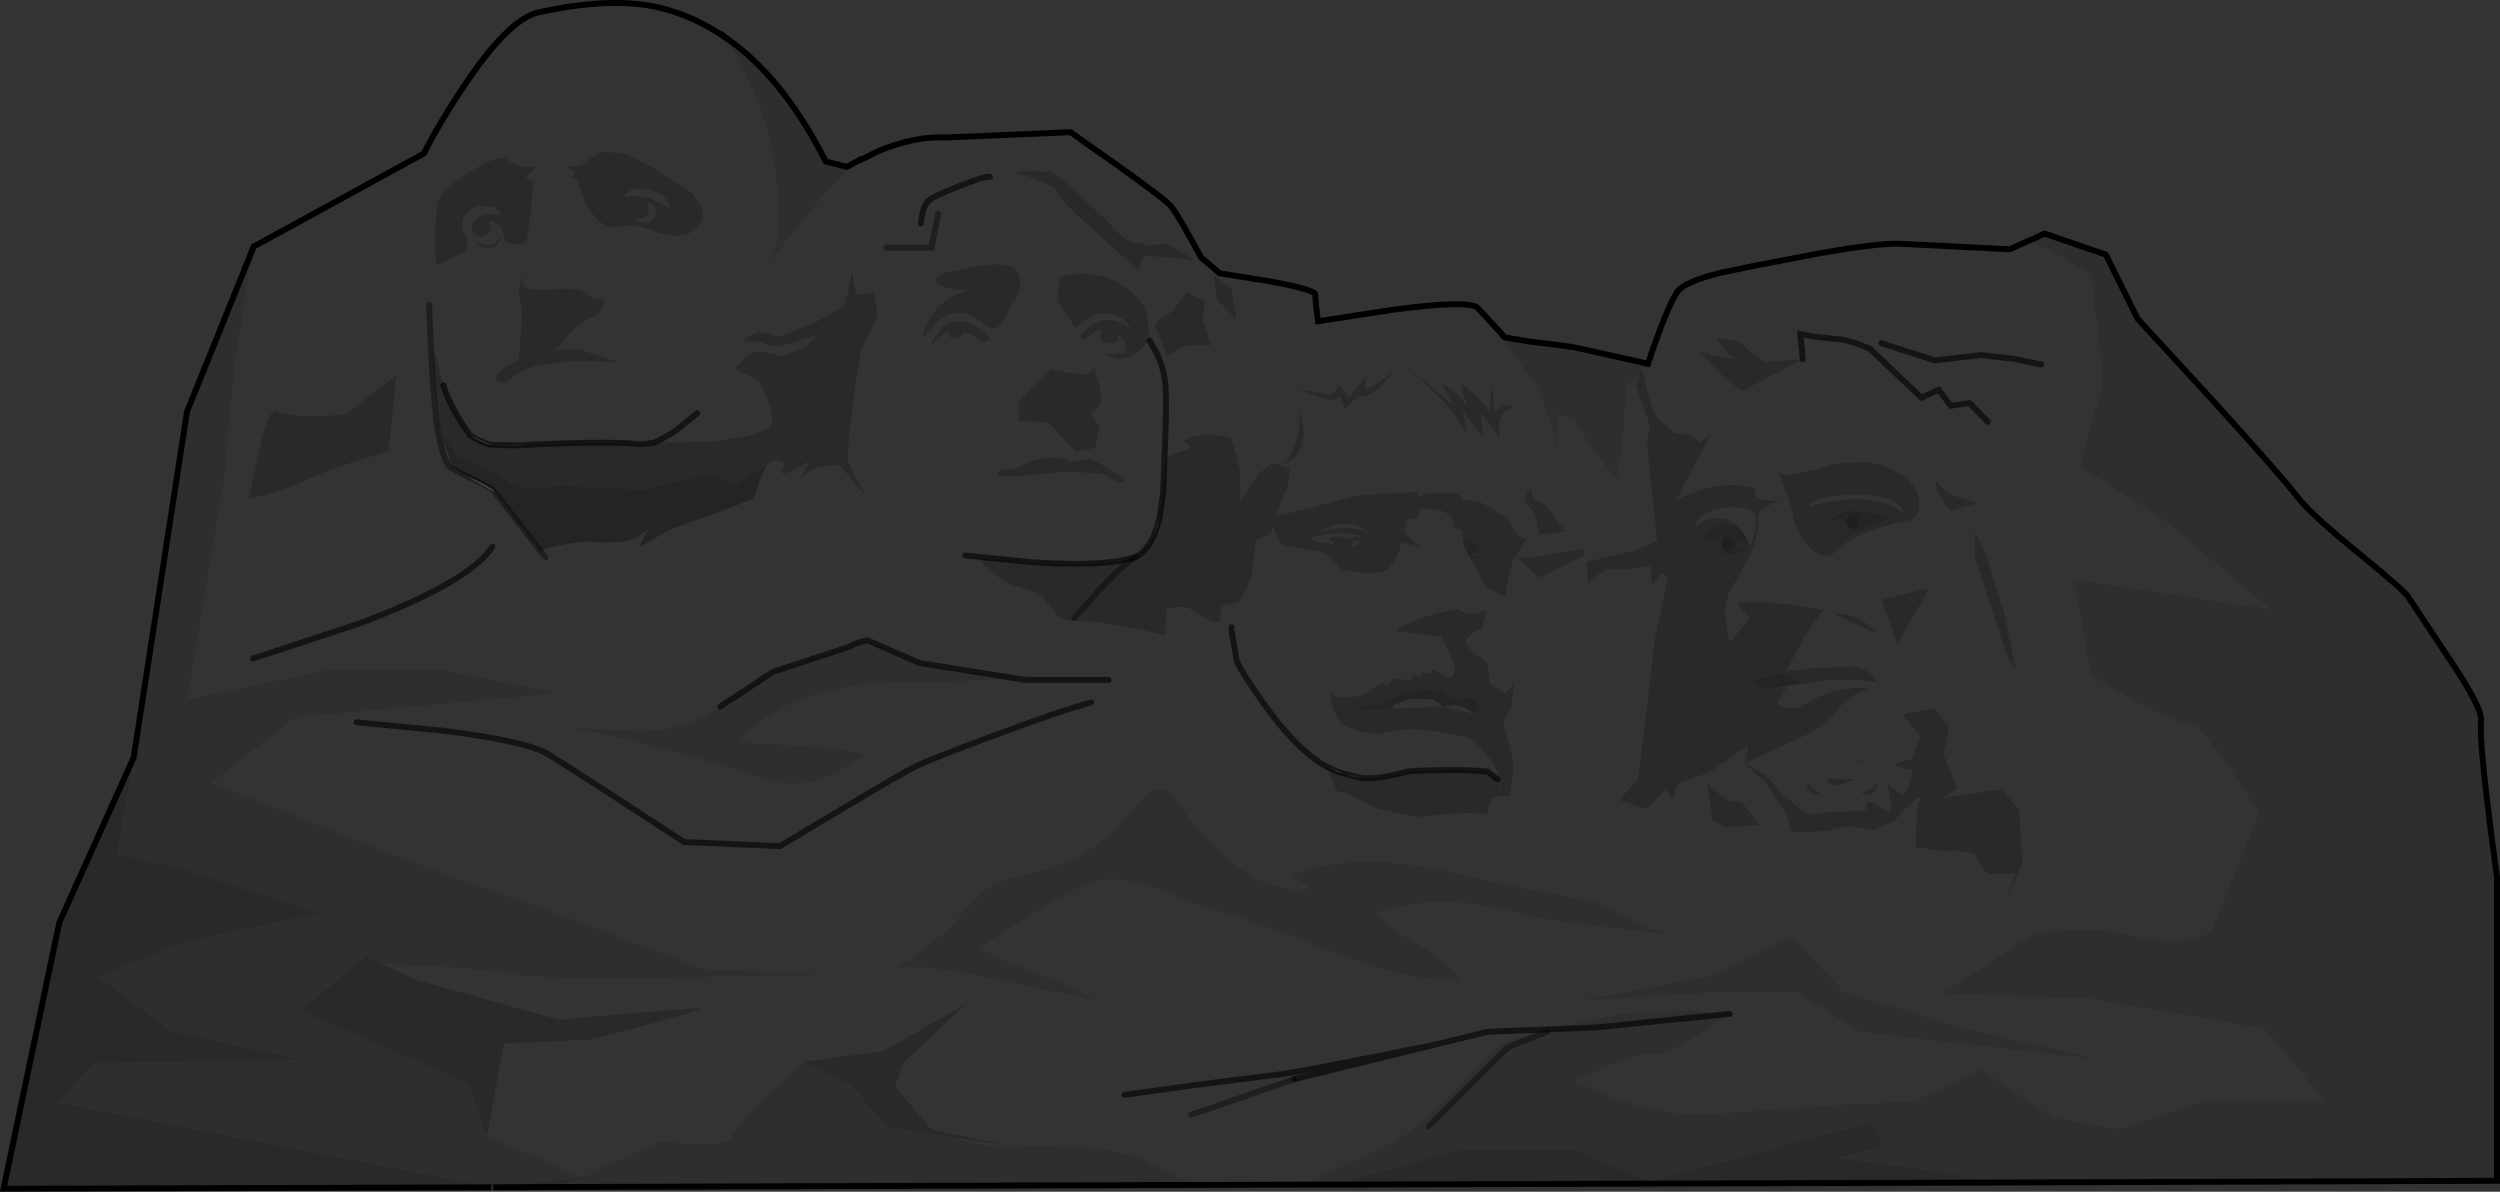 <?xml version="1.0" encoding="UTF-8" standalone="no"?>
<svg xmlns:xlink="http://www.w3.org/1999/xlink" height="201.05px" width="421.75px" xmlns="http://www.w3.org/2000/svg">
  <rect width="100%" height="100%" fill="#333333" stroke="none"/>
  <g transform="matrix(1.0, 0.0, 0.0, 1.0, 0.6, 0.5)">
    <path d="M342.0 39.95 L342.3 39.85 344.3 38.9 354.65 42.45 360.0 53.25 371.95 66.25 Q384.4 79.95 386.95 83.3 389.15 86.2 397.75 93.2 405.6 99.6 405.8 100.4 L412.2 110.05 Q418.2 118.9 417.95 121.05 417.5 124.6 420.65 147.5 L420.65 198.7 333.95 199.0 329.1 197.55 309.1 194.85 317.1 192.85 315.1 188.85 277.75 198.85 265.1 193.55 245.75 193.55 224.25 199.35 219.0 199.35 Q233.45 192.9 236.7 190.75 239.2 189.05 244.6 183.7 L251.5 176.6 Q253.15 174.95 260.85 173.15 L261.25 173.05 273.05 170.55 284.15 170.05 291.2 170.55 285.8 174.15 Q280.1 177.7 278.45 177.25 276.75 176.85 270.7 179.35 L264.95 181.95 272.8 185.15 Q282.05 188.2 289.2 187.35 L310.0 185.85 322.2 185.35 333.65 179.95 345.75 188.05 356.85 190.0 371.4 185.15 391.6 185.15 381.5 173.05 352.2 168.0 337.95 167.5 325.95 166.95 Q327.65 166.95 334.55 162.3 342.0 157.25 343.15 156.85 L351.35 156.25 Q357.45 156.45 360.3 157.9 L367.85 158.15 Q370.4 157.6 372.4 156.85 L380.5 136.65 Q378.25 132.85 375.6 129.1 370.3 121.5 368.4 121.5 366.5 121.5 359.15 117.5 L352.2 113.45 349.2 97.25 382.5 102.35 364.35 87.15 350.2 78.1 354.25 63.95 352.2 45.75 342.0 39.95 M201.8 199.4 L92.25 199.75 97.95 198.15 82.8 199.8 82.2 199.8 9.1 185.55 15.1 178.85 49.75 178.2 28.4 173.55 15.75 164.2 31.1 158.2 53.1 153.55 30.4 146.2 19.1 143.55 21.95 127.3 30.95 68.95 42.2 41.1 39.1 59.9 37.1 81.1 31.05 117.45 55.25 112.45 73.45 112.45 93.65 116.45 49.2 120.5 35.05 131.6 68.4 144.75 96.7 154.85 117.9 162.95 139.1 163.95 Q90.6 164.95 86.6 163.95 83.95 163.3 73.85 162.6 L63.75 162.1 61.1 160.85 50.2 170.0 78.4 182.2 81.55 191.2 97.95 198.15 Q99.25 197.3 105.1 194.6 L110.75 192.1 116.8 192.5 Q122.85 192.65 122.85 191.4 122.85 190.15 128.95 184.25 L135.0 178.6 143.1 182.65 149.1 189.55 160.35 191.35 161.95 191.9 Q168.35 193.6 173.4 192.75 L185.5 193.25 191.55 194.75 195.25 196.7 Q199.4 198.75 201.8 199.4 M121.65 5.75 L121.65 5.7 122.45 6.3 123.8 7.3 Q132.25 14.0 138.7 26.75 L142.3 27.65 144.8 26.25 144.35 26.6 Q140.4 29.9 136.15 35.05 L128.65 44.4 Q131.35 40.8 130.55 31.75 129.95 24.55 127.9 18.5 125.6 12.05 121.65 5.75 M252.7 55.8 L253.2 56.4 257.25 57.1 262.6 57.75 262.65 57.75 265.25 58.15 276.9 60.75 276.9 60.8 276.45 62.0 276.15 62.5 Q275.2 64.15 273.8 64.25 L273.3 72.25 Q272.9 76.7 272.2 80.1 270.25 78.3 268.2 75.4 266.25 72.7 265.05 70.25 263.5 70.05 262.15 69.3 L262.1 76.1 Q261.8 73.8 260.95 70.75 L259.1 65.5 Q258.35 63.9 255.8 60.75 253.45 57.85 252.7 55.8 M353.1 178.2 L313.1 173.55 302.4 166.85 289.1 166.85 265.75 168.35 287.75 164.2 301.75 157.55 310.4 166.85 330.4 172.85 353.1 178.2 M218.95 148.25 L217.3 147.05 Q225.05 144.3 234.15 145.05 240.4 145.55 251.6 148.4 L259.65 149.95 267.75 151.55 Q269.85 152.05 275.55 155.0 278.3 156.45 280.6 157.1 L269.1 155.75 Q259.95 154.8 254.6 153.35 241.9 149.9 231.35 153.55 233.15 155.6 238.7 158.85 243.7 161.8 245.7 164.75 237.65 165.3 224.5 160.15 207.95 153.7 203.7 152.85 202.0 152.5 194.9 149.6 189.5 147.4 185.9 147.9 181.55 148.5 174.95 152.75 L164.65 159.35 Q167.75 161.3 174.45 163.8 181.2 166.35 184.2 168.25 L166.45 164.5 Q152.5 161.5 149.85 163.35 L154.35 160.2 158.95 156.7 162.6 152.65 Q165.15 149.75 166.55 148.95 168.0 148.15 171.3 147.35 L176.4 146.05 Q180.4 144.7 182.5 143.45 L187.25 139.8 190.65 135.85 Q193.3 132.8 194.4 132.7 196.5 132.5 197.85 134.3 L200.4 138.05 Q205.45 143.9 209.15 146.4 214.7 150.15 220.35 149.4 L218.95 148.25 M171.1 114.0 L162.3 114.4 148.25 114.7 Q131.6 115.75 123.8 124.75 L134.8 125.35 Q141.2 125.8 145.55 126.85 140.6 129.9 138.55 130.7 135.35 131.95 131.75 131.65 129.35 131.45 125.65 130.05 121.35 128.45 119.8 128.15 L107.25 124.9 Q100.05 122.85 95.45 122.3 L108.3 122.85 Q115.75 122.35 120.9 118.7 122.1 117.85 123.3 117.15 L129.75 112.85 142.4 108.7 Q144.6 107.6 145.8 107.55 L154.3 111.25 154.55 111.35 171.1 114.0 M291.2 170.55 L268.4 172.85 260.85 173.15 268.4 172.85 291.2 170.55 M240.4 189.55 L253.75 176.2 260.4 173.55 253.75 176.2 240.4 189.55" fill="#000000" fill-opacity="0.098" fill-rule="evenodd" stroke="none"/>
    <path d="M276.9 60.8 L277.4 60.9 Q280.55 51.45 282.35 48.75 283.5 47.05 289.75 45.5 L295.8 44.25 306.0 42.3 Q316.9 40.35 320.5 40.65 L338.45 41.55 342.0 39.95 352.2 45.75 354.25 63.95 350.2 78.1 364.35 87.15 382.5 102.35 349.2 97.25 352.2 113.45 359.15 117.5 Q366.5 121.5 368.4 121.5 370.3 121.5 375.6 129.1 378.25 132.85 380.5 136.65 L372.4 156.85 Q370.4 157.6 367.85 158.15 L360.3 157.9 Q357.45 156.45 351.35 156.25 L343.15 156.85 Q342.0 157.25 334.55 162.3 327.65 166.95 325.95 166.95 L337.95 167.5 352.2 168.0 381.5 173.05 391.6 185.15 371.4 185.15 356.85 190.0 345.75 188.05 333.65 179.95 322.2 185.35 310.0 185.85 289.2 187.35 Q282.05 188.2 272.8 185.15 L264.95 181.95 270.7 179.35 Q276.75 176.85 278.45 177.25 280.1 177.7 285.8 174.15 L291.2 170.55 284.15 170.05 273.05 170.55 261.25 173.05 260.85 173.15 250.4 173.55 241.85 175.65 Q216.25 180.85 214.4 180.85 L201.0 182.55 189.1 184.2 201.0 182.55 214.4 180.85 Q216.25 180.85 241.85 175.65 L250.4 173.55 260.85 173.15 Q253.15 174.95 251.5 176.6 L244.6 183.7 Q239.2 189.05 236.7 190.75 233.45 192.9 219.0 199.35 L201.8 199.4 Q199.4 198.75 195.25 196.7 L191.55 194.75 185.5 193.25 173.4 192.75 Q168.35 193.6 161.95 191.9 L160.35 191.35 169.75 192.85 156.55 190.05 150.4 182.85 151.75 178.85 162.4 168.85 148.4 176.85 135.0 178.6 128.95 184.25 Q122.85 190.15 122.85 191.4 122.85 192.65 116.8 192.5 L110.75 192.1 105.1 194.6 Q99.25 197.3 97.95 198.15 L81.55 191.2 84.4 175.55 99.1 174.85 Q119.75 169.55 117.1 169.55 L104.4 170.55 93.75 171.55 69.75 164.85 63.75 162.1 73.85 162.6 Q83.95 163.3 86.6 163.95 90.6 164.95 139.1 163.95 L117.9 162.95 96.7 154.85 68.4 144.75 35.05 131.6 49.2 120.5 93.65 116.45 73.45 112.45 55.25 112.45 31.05 117.45 37.1 81.1 39.1 59.9 42.2 41.1 70.9 25.4 Q73.7 19.9 77.55 14.2 85.15 2.75 90.2 1.6 102.9 -1.2 111.1 0.9 116.7 2.35 121.65 5.75 125.6 12.05 127.9 18.5 129.95 24.55 130.55 31.75 131.35 40.8 128.65 44.4 L136.15 35.05 Q140.4 29.9 144.35 26.6 L147.55 25.0 Q153.85 22.4 158.9 22.7 L180.0 21.8 188.0 27.45 Q196.2 33.3 197.05 34.4 198.4 36.2 202.0 42.9 L205.15 45.6 213.25 46.9 Q221.3 48.35 221.3 49.2 221.3 50.55 221.75 53.7 L234.4 51.75 Q247.3 50.05 248.7 51.45 L252.7 55.8 Q253.45 57.85 255.8 60.75 258.35 63.9 259.1 65.5 L260.95 70.75 Q261.8 73.8 262.1 76.1 L262.15 69.3 Q263.5 70.05 265.05 70.25 266.25 72.7 268.2 75.4 270.25 78.3 272.2 80.1 272.9 76.7 273.3 72.25 L273.8 64.25 Q275.2 64.15 276.15 62.5 L275.4 64.45 277.75 71.35 277.25 74.55 278.95 90.75 275.25 92.4 267.15 94.25 267.3 97.8 270.35 95.45 274.9 95.45 277.75 94.95 278.1 98.3 279.6 96.3 280.8 96.6 278.6 107.25 275.75 130.95 272.55 134.5 277.25 136.0 280.3 132.65 281.65 134.35 282.45 131.65 287.7 129.8 294.4 125.25 293.75 128.25 297.45 131.8 300.8 136.85 301.65 139.9 307.9 139.7 Q308.55 139.3 310.4 139.05 L312.1 138.9 315.45 139.55 318.85 138.05 320.5 136.3 322.55 134.35 323.55 134.0 322.85 135.5 322.55 142.4 327.1 143.1 329.6 143.0 332.45 143.4 333.6 145.5 Q334.55 147.05 335.15 146.95 336.15 146.8 339.35 146.95 L338.0 151.15 340.55 145.1 340.05 136.5 Q340.05 136.0 337.0 132.65 L327.1 134.15 329.6 132.5 327.25 126.75 328.25 122.2 325.75 119.0 320.35 120.0 323.4 123.7 321.85 127.6 320.2 128.05 Q318.6 128.45 319.0 128.45 L320.1 129.05 Q320.85 129.6 321.35 129.3 321.9 129.0 321.9 129.7 L321.85 130.45 Q321.35 132.6 320.8 133.3 L320.0 133.5 317.8 131.65 Q318.85 136.5 318.15 136.5 L316.85 135.8 315.3 134.85 Q314.6 134.6 314.3 135.05 314.0 135.45 314.3 135.85 314.5 136.2 313.4 136.35 L311.75 136.35 308.1 136.55 304.5 136.85 Q304.0 136.85 300.3 133.65 L297.3 130.3 293.75 128.25 304.7 123.2 Q308.25 121.05 309.75 118.85 310.7 117.5 312.75 116.45 L314.6 115.65 Q310.75 115.2 306.85 116.75 L302.35 119.0 300.1 118.8 299.15 118.0 300.8 115.5 297.45 115.8 306.45 114.4 Q312.2 113.8 316.3 114.65 L315.3 113.45 Q313.9 112.15 311.75 111.95 L304.95 112.25 300.65 112.8 303.7 107.05 306.9 102.35 301.3 101.5 Q295.15 100.75 292.4 101.35 L294.6 103.85 291.2 107.9 290.6 104.8 Q290.15 101.3 291.2 99.3 L294.3 93.85 Q296.1 90.05 296.1 86.0 296.45 85.65 297.1 85.2 298.4 84.3 300.0 84.0 L297.4 83.95 Q294.9 83.6 295.45 81.8 L292.55 81.35 Q288.9 81.15 285.35 82.5 283.15 83.3 282.15 83.9 L287.85 73.05 286.15 74.05 284.65 72.9 281.95 72.55 278.75 69.85 Q278.35 69.45 277.35 65.65 L276.45 62.0 276.9 60.8 M334.75 70.65 L331.65 67.5 328.5 67.95 326.45 65.25 323.55 66.6 314.8 58.3 Q311.0 56.7 309.2 56.7 L305.5 56.3 303.1 55.85 303.55 60.1 303.1 55.85 305.5 56.3 309.2 56.7 Q311.0 56.7 314.8 58.3 L323.55 66.6 326.45 65.25 328.5 67.95 331.65 67.5 334.75 70.65 M343.75 61.0 L339.2 60.05 333.65 59.4 325.8 60.3 316.8 57.4 325.8 60.3 333.65 59.4 339.2 60.05 343.75 61.0 M332.55 89.25 L332.55 93.55 338.15 110.6 339.5 112.4 337.45 102.75 334.3 92.65 332.55 89.25 M326.85 81.6 L325.9 80.45 Q325.75 82.3 328.45 85.7 L332.95 84.35 329.1 83.15 Q328.05 82.85 326.85 81.6 M353.1 178.2 L330.4 172.85 310.4 166.85 301.75 157.55 287.75 164.2 265.75 168.35 289.1 166.85 302.4 166.85 313.1 173.55 353.1 178.2 M246.1 68.7 L249.65 73.4 249.15 69.0 252.5 73.55 Q252.25 72.65 252.3 71.55 252.35 69.4 253.7 68.7 255.05 67.95 254.35 67.85 L253.35 67.85 251.5 68.85 251.15 63.95 250.65 68.85 Q247.95 65.5 245.75 64.15 L246.95 68.15 Q244.6 64.95 242.55 64.3 L244.6 67.85 235.35 60.25 239.65 64.05 Q244.2 68.3 245.6 70.6 L245.95 71.2 Q247.6 74.75 246.1 68.7 M256.55 83.85 L258.25 86.0 Q258.55 86.5 259.05 89.7 L263.45 89.2 260.25 84.85 258.25 83.65 257.55 81.65 256.55 83.85 M247.4 93.55 L250.15 98.6 253.4 100.25 253.5 98.9 Q253.4 98.6 254.65 94.1 L256.9 90.4 Q255.4 89.95 255.2 89.6 253.95 87.15 253.3 86.7 249.4 84.2 248.9 84.2 L246.2 83.75 Q245.45 82.65 244.65 82.65 L240.15 82.65 238.7 83.45 Q238.6 82.65 238.35 82.55 L233.5 82.7 227.9 83.2 220.65 85.15 214.65 86.6 215.35 84.5 216.15 82.55 Q216.5 82.35 216.8 80.5 217.1 78.65 216.7 78.5 L214.1 77.6 211.65 79.5 208.6 84.2 208.6 78.85 207.9 76.05 207.05 73.35 205.2 73.0 203.1 72.75 200.75 73.2 198.85 73.8 199.9 74.45 Q200.6 75.15 198.85 75.6 198.1 75.75 196.95 76.25 L195.85 76.75 195.95 74.4 Q196.2 67.8 196.05 65.05 195.95 62.25 194.65 59.3 L193.35 56.95 194.65 59.3 Q195.95 62.25 196.05 65.05 196.2 67.8 195.95 74.4 L195.85 76.75 195.8 76.8 195.75 79.55 195.65 82.25 195.6 82.65 195.6 82.75 195.0 87.05 194.55 88.5 193.95 90.1 Q192.8 92.5 191.1 93.4 186.05 95.2 173.65 94.35 L167.5 93.75 164.2 93.55 166.3 95.65 Q168.85 97.85 170.8 98.35 L174.15 99.4 Q175.1 99.85 175.5 100.5 L178.2 103.75 179.75 104.15 182.9 104.4 Q185.05 104.3 191.55 105.65 L195.95 106.65 196.15 102.4 Q196.25 102.15 197.35 101.95 198.5 101.8 199.4 101.95 200.65 102.2 202.9 103.95 205.05 104.75 205.25 104.4 L205.5 101.75 208.4 101.05 Q210.65 97.45 210.75 95.2 L211.05 92.05 Q211.3 90.55 211.55 90.4 L212.8 89.95 213.8 89.7 214.1 88.35 214.15 88.15 214.35 88.75 Q215.2 91.05 215.9 91.5 L219.5 92.15 Q222.6 92.5 223.45 93.1 L224.9 94.65 225.7 95.55 229.35 96.15 Q232.65 96.35 233.65 95.35 234.6 94.35 235.35 92.6 L235.9 91.05 239.05 91.65 Q236.45 89.95 236.35 89.05 L236.5 87.8 236.7 87.25 238.7 86.8 238.75 85.35 Q243.0 85.1 244.2 86.75 244.85 87.6 244.55 88.5 L246.1 88.95 246.2 91.4 246.8 92.5 247.35 93.55 247.4 93.55 M162.25 93.2 L167.5 93.75 162.25 93.2 M255.2 93.4 L259.05 96.95 266.8 93.1 266.65 92.1 262.0 92.85 258.05 93.6 255.2 93.4 M297.3 60.55 Q296.6 60.55 292.8 57.15 L288.75 56.5 290.1 58.2 Q291.55 59.95 292.1 60.1 L289.5 59.65 Q286.4 59.0 285.95 58.6 L289.65 62.55 Q290.35 63.25 293.1 65.35 L293.25 65.5 303.55 60.1 297.3 60.55 M299.35 79.1 L298.8 78.25 300.0 80.6 Q301.3 83.45 301.85 86.2 302.5 89.8 304.85 92.0 307.4 94.4 309.4 92.25 311.2 90.35 315.75 88.75 L320.0 87.55 321.7 87.25 Q323.35 86.45 323.2 84.15 323.1 81.6 320.35 79.7 318.05 78.15 314.6 77.45 L308.9 77.7 306.2 78.6 301.5 79.6 Q300.15 79.9 299.35 79.1 M293.85 90.0 Q292.85 88.2 291.2 87.35 289.55 86.5 287.2 87.35 L285.15 88.35 Q286.55 85.4 290.8 85.1 294.8 84.8 295.45 86.35 296.1 88.05 294.6 91.75 L293.9 90.05 293.85 90.0 M320.7 86.35 Q319.7 85.15 317.2 84.35 312.15 82.8 304.7 85.0 304.7 84.55 305.5 84.05 307.05 83.1 310.9 83.0 315.65 82.85 317.9 83.6 320.2 84.35 320.7 86.35 M204.15 45.95 L204.4 48.15 204.8 50.1 207.95 53.35 207.15 48.2 204.15 45.95 M170.9 45.05 Q169.95 43.6 164.3 44.4 L158.9 45.5 Q155.5 47.15 159.15 48.05 L162.6 48.55 Q156.6 50.0 154.95 56.7 155.8 55.35 157.1 54.15 159.7 51.75 162.15 52.35 163.8 52.75 165.95 54.5 167.1 55.5 168.1 54.25 169.45 52.55 170.0 50.85 L170.2 49.95 170.45 50.55 171.3 48.7 Q171.9 46.5 170.9 45.05 M181.0 31.9 L179.15 30.25 Q177.3 28.7 176.5 28.45 L172.8 28.35 170.1 28.55 Q171.9 28.65 177.1 31.0 L178.2 32.65 Q179.7 34.65 181.8 36.4 L191.45 45.15 192.3 42.6 200.85 43.35 196.4 40.65 193.7 40.8 192.85 41.0 Q193.1 40.55 191.0 40.45 189.7 40.4 188.05 38.8 L185.85 36.5 183.15 33.95 181.0 31.9 M194.85 53.6 L194.25 54.35 196.25 59.55 197.75 58.6 Q199.4 57.65 200.2 57.75 L203.7 57.75 202.35 53.6 202.65 50.35 199.65 48.75 Q197.05 52.45 196.15 52.7 195.6 52.85 194.85 53.6 M187.55 53.65 Q184.45 52.75 181.8 56.05 L181.8 56.4 Q181.85 56.7 182.35 56.7 182.75 56.7 183.5 55.95 184.3 55.15 184.85 55.05 L185.3 55.15 185.05 56.15 Q184.9 57.2 185.6 57.3 L187.3 57.4 Q188.1 57.2 188.1 55.95 L188.8 56.65 Q189.45 57.45 189.3 58.05 L189.2 59.1 185.9 59.25 187.5 59.95 Q190.1 60.45 192.35 57.85 L193.35 56.95 Q193.0 52.1 192.25 51.0 187.35 44.25 178.2 46.15 L177.75 50.2 180.8 54.8 182.55 53.5 Q184.6 52.2 185.95 52.35 189.4 52.65 190.1 55.15 189.1 54.05 187.55 53.65 M183.35 69.4 Q184.5 68.5 185.05 67.5 185.6 66.55 183.85 61.1 184.0 62.0 183.05 62.45 181.8 63.0 176.75 61.75 L173.6 64.8 171.15 67.4 171.2 68.8 171.35 70.55 176.2 70.75 180.8 75.6 Q184.15 75.25 184.15 74.9 L184.85 71.45 183.35 69.4 M162.15 53.8 Q160.2 53.4 158.8 54.45 157.4 55.5 156.2 58.2 L157.3 56.95 159.0 55.5 Q159.4 55.4 159.4 55.75 159.4 56.25 159.9 56.5 160.9 56.95 162.15 55.6 L163.15 55.95 Q164.25 56.35 164.6 56.85 165.2 57.6 166.55 56.6 L165.35 55.4 Q163.8 54.15 162.15 53.8 M181.25 77.15 L180.0 77.5 Q178.6 76.25 174.5 76.95 173.95 77.0 172.85 77.55 L170.9 78.5 168.1 78.85 Q166.7 80.05 170.65 79.85 L179.45 79.05 185.3 79.4 Q186.3 79.8 186.5 80.2 188.3 81.1 188.85 80.85 189.45 80.65 188.55 79.85 L186.0 78.35 Q183.8 77.0 183.25 76.95 L181.25 77.15 M228.3 88.15 Q229.7 88.6 230.4 89.45 228.1 88.35 224.75 88.65 L221.85 89.2 Q225.5 87.2 228.3 88.15 M220.8 90.5 L220.75 90.15 Q223.45 89.25 227.05 89.55 L230.1 90.05 227.35 90.0 Q227.15 90.1 227.25 90.4 227.6 91.05 228.95 90.6 228.65 91.6 227.8 91.75 L227.45 91.75 227.75 91.2 Q227.75 90.75 226.95 90.35 L225.7 90.0 225.4 90.05 225.4 90.0 224.1 90.05 Q223.4 90.15 223.9 90.7 L224.55 91.25 221.4 90.9 220.8 90.5 M219.25 71.55 L218.3 67.4 Q219.1 71.4 217.7 74.9 216.95 76.75 215.95 77.75 219.65 76.5 219.25 71.55 M232.35 63.75 Q230.95 64.7 229.6 65.3 L229.8 63.1 226.9 66.65 225.4 64.3 224.05 66.15 218.0 64.95 223.9 67.15 225.55 66.5 226.25 68.5 228.6 66.15 229.25 66.5 Q231.9 65.65 233.9 62.85 L234.3 62.2 232.35 63.75 M252.6 133.7 Q253.95 133.95 254.2 133.5 L254.55 130.65 Q254.75 128.1 254.5 127.3 L252.95 121.25 Q254.4 119.1 254.4 118.55 L254.75 114.85 253.3 116.55 250.8 114.85 250.25 111.25 Q246.55 108.7 246.65 107.7 246.75 107.05 248.1 106.2 L249.45 105.45 250.25 102.3 248.75 102.95 Q246.9 103.4 245.2 102.2 241.05 103.1 239.05 103.85 L236.0 105.1 Q234.6 105.75 235.2 106.0 L242.5 106.9 243.6 108.9 244.75 111.7 Q245.0 114.15 243.55 113.75 L240.8 112.3 241.15 113.25 239.2 112.85 239.35 113.7 237.6 113.3 237.55 114.4 235.2 113.95 Q234.1 114.0 233.4 115.3 232.85 114.5 231.85 115.1 231.35 115.4 230.4 116.2 228.3 117.45 225.7 116.95 L225.65 117.3 Q224.3 117.0 223.85 115.85 223.85 117.55 224.35 119.15 225.0 121.1 226.15 121.9 226.75 122.3 229.15 122.95 L232.1 123.4 Q232.7 122.9 236.9 122.5 L242.0 122.9 246.8 123.85 Q248.0 124.2 250.0 126.6 252.0 129.0 252.15 130.35 L252.6 133.7 252.05 131.0 250.35 129.65 247.3 129.45 245.35 129.4 240.8 129.45 237.0 129.6 Q232.7 130.85 229.85 130.8 L229.5 130.8 229.0 130.75 Q227.7 130.6 225.5 129.75 L223.1 128.8 225.1 133.15 226.35 133.15 228.55 134.35 231.65 135.85 235.25 136.7 238.8 137.3 244.65 136.75 Q247.25 136.5 250.25 136.85 L250.95 134.4 Q251.1 134.05 251.85 133.85 L252.6 133.7 M247.8 119.9 L242.85 118.7 237.7 118.9 236.2 119.0 234.25 119.05 234.45 118.45 Q236.55 117.5 237.7 117.35 L241.15 117.45 242.85 118.7 243.7 118.55 245.1 118.45 246.65 118.95 Q247.75 119.45 247.8 119.9 M223.1 128.8 Q218.05 125.9 212.55 118.15 207.95 111.65 207.95 110.5 L207.5 107.8 Q207.05 105.5 207.15 105.3 207.05 105.5 207.5 107.8 L207.95 110.5 Q207.95 111.65 212.55 118.15 218.05 125.9 223.1 128.8 M218.95 148.25 L220.35 149.4 Q214.7 150.15 209.15 146.4 205.45 143.9 200.4 138.05 L197.85 134.3 Q196.5 132.5 194.4 132.7 193.3 132.8 190.65 135.85 L187.25 139.8 182.5 143.45 Q180.4 144.7 176.4 146.05 L171.3 147.35 Q168.0 148.15 166.55 148.95 165.15 149.75 162.6 152.65 L158.95 156.7 154.35 160.2 149.85 163.35 Q152.5 161.5 166.45 164.5 L184.2 168.25 Q181.2 166.35 174.45 163.8 167.75 161.3 164.65 159.35 L174.95 152.75 Q181.55 148.5 185.9 147.9 189.5 147.4 194.9 149.6 202.0 152.5 203.7 152.85 207.95 153.7 224.5 160.15 237.65 165.3 245.7 164.75 243.7 161.8 238.7 158.85 233.15 155.6 231.35 153.55 241.9 149.9 254.6 153.35 259.95 154.8 269.1 155.75 L280.6 157.1 Q278.3 156.45 275.55 155.0 269.85 152.05 267.75 151.55 L259.65 149.95 251.6 148.4 Q240.4 145.55 234.15 145.05 225.05 144.3 217.3 147.05 L218.95 148.25 M120.9 118.7 Q115.75 122.35 108.3 122.85 L95.45 122.3 Q100.05 122.85 107.25 124.9 L119.8 128.15 Q121.35 128.45 125.65 130.05 129.35 131.45 131.75 131.65 135.35 131.95 138.55 130.7 140.6 129.9 145.55 126.85 141.2 125.8 134.8 125.35 L123.8 124.75 Q131.6 115.75 148.25 114.7 L162.3 114.4 171.1 114.0 154.55 111.35 154.3 111.25 145.8 107.55 Q144.6 107.6 142.4 108.7 L129.75 112.85 123.3 117.15 Q122.1 117.85 120.9 118.7 M183.5 118.0 Q178.4 119.35 166.9 123.65 156.3 127.6 153.85 128.8 152.15 129.6 141.4 136.0 L130.95 142.25 114.8 141.55 Q97.3 130.1 91.9 126.75 88.45 124.6 74.45 122.8 L59.55 121.35 74.45 122.8 Q88.45 124.6 91.9 126.75 97.3 130.1 114.8 141.55 L130.95 142.25 141.4 136.0 Q152.15 129.6 153.85 128.8 156.3 127.6 166.9 123.65 178.4 119.35 183.5 118.0 M186.4 114.2 L172.4 114.2 171.1 114.0 172.4 114.2 186.4 114.2 M241.85 175.65 L217.75 181.55 241.85 175.65 M217.75 181.55 L200.4 187.55 217.75 181.55 M319.5 108.15 L324.9 98.7 316.8 100.7 319.5 108.15 M311.2 103.25 L308.4 102.85 315.95 106.4 Q314.3 104.1 311.2 103.25 M307.2 133.65 Q306.65 133.55 305.45 132.5 L304.35 131.45 Q303.75 132.95 305.7 133.55 L307.2 133.65 M308.7 130.9 L307.55 130.65 Q307.65 132.35 310.0 131.75 314.15 130.65 311.1 130.95 L308.7 130.9 M311.1 128.1 L313.85 128.15 314.8 127.45 Q314.25 127.95 312.65 128.1 L311.1 128.1 M315.95 132.5 Q316.25 131.65 315.95 131.45 315.65 132.8 313.3 133.15 315.3 134.3 315.95 132.5 M290.9 134.5 L288.85 133.0 287.35 131.65 288.35 137.85 290.4 139.05 296.25 138.7 293.25 134.85 290.9 134.5 M154.75 37.2 L155.0 35.5 Q155.45 33.7 156.3 33.15 157.45 32.35 161.6 30.75 165.95 29.05 166.4 29.35 165.95 29.05 161.6 30.75 157.45 32.35 156.3 33.15 155.45 33.7 155.0 35.5 L154.75 37.2 M128.65 78.2 L128.8 77.95 Q129.6 76.95 130.8 77.2 L131.85 77.6 131.45 78.45 Q131.1 79.35 131.5 79.4 132.2 79.5 135.9 77.35 L134.45 80.2 136.1 78.95 Q136.6 78.45 138.85 78.1 L140.95 77.8 145.55 83.3 Q143.1 79.05 142.5 77.35 142.15 76.25 143.35 67.2 144.55 58.3 144.85 58.05 L147.45 52.8 146.9 48.85 144.3 49.2 Q143.7 49.2 143.4 47.2 L143.2 45.15 142.05 50.35 Q141.85 51.15 140.0 52.2 L137.9 53.35 Q137.6 53.7 130.6 56.4 128.8 55.6 127.6 55.5 126.8 55.45 125.5 56.45 L124.35 57.5 125.6 57.1 127.7 57.15 Q128.8 57.85 130.95 57.95 L137.15 56.05 135.1 58.2 131.3 59.65 Q128.8 58.85 127.35 58.75 126.45 58.7 124.8 60.15 L123.3 61.65 127.6 63.9 128.85 66.8 Q130.05 69.9 129.6 71.0 129.15 72.15 125.25 73.1 L119.3 74.0 109.6 74.2 Q111.25 73.6 113.5 72.05 L117.05 69.2 113.5 72.05 Q111.25 73.6 109.6 74.2 L107.4 74.45 105.15 74.25 Q102.5 74.15 97.7 74.2 L89.9 74.45 87.95 74.6 82.35 74.55 78.7 72.95 Q75.4 68.35 74.2 64.5 L72.5 58.2 Q72.35 61.7 73.3 69.0 L73.8 72.2 73.95 73.0 75.75 78.3 75.8 78.35 75.85 78.4 77.9 79.7 82.9 82.55 90.6 92.5 90.7 92.6 90.9 92.4 91.9 91.95 94.5 91.35 98.05 90.85 101.35 91.05 104.8 90.85 Q107.15 90.4 108.85 88.6 L107.05 92.1 108.5 91.05 112.3 88.95 Q113.85 88.3 120.45 85.95 L126.45 83.65 127.3 81.4 Q128.05 79.1 128.7 78.15 L128.65 78.2 M157.65 35.6 L156.55 41.25 148.9 41.25 156.55 41.25 157.65 35.6 M91.45 93.55 L90.7 92.6 91.45 93.55 M100.45 25.3 L99.5 25.9 Q98.45 26.55 98.05 27.0 97.5 27.65 94.7 27.55 96.65 28.25 96.35 28.95 L95.6 29.55 96.7 29.65 Q98.2 35.05 100.75 37.0 102.05 37.95 103.0 37.85 L103.8 37.7 105.8 37.55 Q107.5 37.55 110.55 38.75 L113.0 39.25 Q115.75 39.4 117.15 37.75 118.55 36.15 117.45 33.95 L116.05 32.05 111.65 29.1 Q106.95 26.2 104.9 25.5 L101.95 25.15 100.45 25.3 M82.6 36.95 L84.05 37.85 84.35 39.05 Q84.65 40.3 84.95 40.45 L86.65 40.8 Q88.1 40.85 88.3 40.0 L89.0 34.6 89.45 30.25 Q87.85 29.65 88.3 29.1 L89.9 27.65 Q86.6 27.9 84.95 26.4 83.85 25.45 79.7 27.9 76.35 29.85 74.15 31.9 72.9 33.1 72.8 38.8 72.75 41.65 72.95 44.25 L77.85 42.0 78.3 40.0 77.6 38.65 Q77.05 37.05 77.65 36.05 78.45 34.8 80.0 34.2 L82.7 34.3 84.05 35.75 82.3 35.6 Q80.4 35.7 79.35 36.75 L79.0 37.35 Q78.8 38.05 79.35 38.75 80.05 39.7 81.3 39.15 82.55 38.6 82.0 37.2 L81.75 36.65 82.6 36.95 M108.35 33.65 L108.3 33.6 Q109.05 33.6 109.65 34.2 110.4 34.95 109.95 35.95 109.6 36.9 108.5 37.05 107.45 37.2 106.75 36.45 L106.65 36.3 107.25 36.4 Q107.9 36.4 108.35 35.95 108.85 35.45 108.85 34.8 108.85 34.15 108.35 33.65 M105.95 32.55 L104.6 32.8 Q105.65 31.1 107.8 31.3 L110.55 32.05 Q111.55 32.35 112.75 34.85 111.1 33.85 108.95 32.95 L105.95 32.55 M88.4 48.2 Q87.55 47.9 87.55 46.95 L87.75 46.05 Q86.7 47.25 87.0 49.75 L87.5 52.0 86.95 60.2 85.55 60.9 Q83.95 61.75 83.25 62.65 82.55 63.6 83.65 63.95 L84.85 64.15 Q86.5 62.05 90.25 61.15 L95.6 60.45 Q98.05 60.2 103.9 60.65 L96.95 58.4 94.5 58.5 93.0 58.75 95.1 56.2 Q97.45 53.6 98.85 53.25 100.25 52.9 101.0 51.45 L101.45 50.1 Q99.2 50.0 98.3 49.0 97.75 48.35 95.95 48.2 L94.25 48.2 Q89.75 48.65 88.4 48.2 M84.05 39.2 Q83.05 40.95 81.2 40.9 L79.55 40.45 Q81.95 42.25 83.25 40.9 L84.05 39.2 M71.8 50.9 L72.15 59.6 Q72.65 69.15 73.5 73.4 L74.1 75.8 Q74.7 77.85 75.4 78.4 L77.9 79.7 75.4 78.4 Q74.7 77.85 74.1 75.8 L73.5 73.4 Q72.65 69.15 72.15 59.6 L71.8 50.9 M46.1 68.85 Q44.85 68.0 43.0 75.75 L41.4 83.65 Q47.45 82.3 51.5 80.3 54.05 79.0 59.75 77.2 L64.95 75.6 66.3 62.8 57.55 69.5 52.6 69.7 Q47.4 69.7 46.1 68.85 M82.45 91.75 Q78.65 97.65 60.0 104.7 L42.05 110.6 60.0 104.7 Q78.65 97.65 82.45 91.75" fill="#ffffff" fill-opacity="0.0" fill-rule="evenodd" stroke="none"/>
    <path d="M333.95 199.0 L224.25 199.35 245.75 193.55 265.1 193.55 277.75 198.85 315.1 188.85 317.1 192.85 309.1 194.85 329.1 197.55 333.95 199.0 M92.25 199.75 L82.6 199.8 82.8 199.8 97.95 198.15 92.25 199.75 M82.2 199.8 L82.3 199.8 0.0 200.05 9.4 155.15 21.95 127.3 19.1 143.55 30.4 146.2 53.1 153.55 31.1 158.2 15.75 164.2 28.4 173.55 49.75 178.2 15.1 178.85 9.1 185.55 82.2 199.8 M276.45 62.0 L277.35 65.65 Q278.35 69.45 278.75 69.85 L281.95 72.55 284.65 72.9 286.15 74.05 287.85 73.05 282.15 83.9 Q283.15 83.3 285.35 82.5 288.9 81.15 292.55 81.35 L295.45 81.8 Q294.9 83.6 297.4 83.95 L300.0 84.0 Q298.4 84.3 297.1 85.2 296.45 85.65 296.1 86.0 296.1 90.05 294.3 93.85 L291.2 99.3 Q290.15 101.3 290.6 104.8 L291.2 107.9 294.6 103.85 292.4 101.35 Q295.15 100.75 301.3 101.5 L306.9 102.35 303.7 107.05 300.65 112.8 304.95 112.25 311.75 111.95 Q313.9 112.15 315.3 113.45 L316.3 114.65 Q312.2 113.8 306.45 114.4 L297.45 115.8 300.8 115.5 299.15 118.0 300.1 118.8 302.35 119.0 306.85 116.75 Q310.75 115.2 314.6 115.65 L312.75 116.45 Q310.7 117.5 309.75 118.85 308.25 121.05 304.7 123.2 L293.75 128.25 297.3 130.3 300.3 133.65 Q304.0 136.85 304.5 136.85 L308.1 136.55 311.75 136.35 313.4 136.35 Q314.5 136.2 314.3 135.85 314.0 135.45 314.3 135.05 314.6 134.6 315.3 134.85 L316.85 135.8 318.15 136.5 Q318.85 136.5 317.8 131.65 L320.0 133.5 320.8 133.3 Q321.35 132.6 321.85 130.45 L321.9 129.7 Q321.9 129.0 321.35 129.3 320.85 129.6 320.1 129.05 L319.0 128.45 Q318.6 128.45 320.2 128.05 L321.85 127.6 323.4 123.7 320.35 120.0 325.75 119.0 328.25 122.2 327.25 126.75 329.6 132.5 327.1 134.15 337.0 132.65 Q340.05 136.0 340.05 136.5 L340.55 145.1 338.0 151.15 339.35 146.95 Q336.15 146.8 335.15 146.95 334.55 147.05 333.6 145.5 L332.45 143.4 329.6 143.0 327.1 143.1 322.55 142.4 322.85 135.5 323.55 134.0 322.55 134.35 320.5 136.3 318.85 138.05 315.45 139.55 312.1 138.9 310.4 139.05 Q308.55 139.3 307.9 139.7 L301.65 139.9 300.8 136.85 297.45 131.8 293.75 128.25 294.4 125.25 287.7 129.8 282.45 131.65 281.65 134.35 280.3 132.65 277.25 136.0 272.55 134.5 275.75 130.95 278.6 107.25 280.8 96.6 279.6 96.3 278.1 98.3 277.75 94.95 274.9 95.45 270.35 95.45 267.3 97.8 267.15 94.25 275.25 92.4 278.95 90.75 277.25 74.55 277.75 71.35 275.4 64.45 276.15 62.5 276.45 62.0 M332.55 89.25 L334.3 92.65 337.45 102.75 339.5 112.4 338.15 110.6 332.55 93.55 332.55 89.25 M326.85 81.6 Q328.05 82.85 329.1 83.15 L332.95 84.35 328.45 85.7 Q325.75 82.3 325.9 80.45 L326.85 81.6 M256.55 83.85 L257.55 81.65 258.25 83.65 260.25 84.85 263.45 89.2 259.05 89.7 Q258.55 86.5 258.25 86.0 L256.55 83.85 M246.1 68.7 Q247.6 74.75 245.95 71.2 L245.6 70.6 Q244.2 68.3 239.65 64.05 L235.35 60.25 244.6 67.85 242.55 64.3 Q244.6 64.95 246.95 68.15 L245.75 64.15 Q247.95 65.5 250.65 68.85 L251.15 63.95 251.5 68.85 253.35 67.85 254.35 67.85 Q255.05 67.95 253.7 68.7 252.35 69.4 252.3 71.55 252.25 72.65 252.5 73.55 L249.15 69.0 249.65 73.4 246.1 68.7 M195.85 76.75 L196.95 76.25 Q198.1 75.75 198.85 75.6 200.6 75.15 199.9 74.45 L198.85 73.8 200.75 73.2 203.1 72.75 205.2 73.0 207.05 73.35 207.9 76.05 208.6 78.85 208.6 84.2 211.65 79.5 214.1 77.6 216.7 78.5 Q217.1 78.65 216.8 80.5 216.5 82.35 216.15 82.55 L215.35 84.5 214.65 86.6 220.65 85.15 227.9 83.2 233.5 82.7 238.35 82.55 Q238.6 82.65 238.7 83.45 L240.15 82.65 244.65 82.65 Q245.45 82.65 246.2 83.75 L248.9 84.2 Q249.4 84.2 253.3 86.7 253.95 87.15 255.2 89.6 255.4 89.95 256.9 90.4 L254.65 94.1 Q253.4 98.6 253.5 98.9 L253.4 100.25 250.15 98.6 247.4 93.55 249.25 93.65 Q247.6 93.4 247.6 92.9 L248.25 92.8 Q248.8 92.85 248.45 92.05 L248.8 91.95 Q249.25 91.95 249.75 92.35 L249.05 91.5 Q248.0 90.65 246.35 90.85 L246.8 92.5 246.2 91.4 246.1 88.95 244.55 88.5 Q244.85 87.6 244.2 86.75 243.0 85.1 238.75 85.35 L238.7 86.8 236.7 87.25 236.5 87.8 236.35 89.05 Q236.45 89.95 239.05 91.65 L235.9 91.05 235.35 92.6 Q234.6 94.35 233.65 95.35 232.65 96.35 229.35 96.15 L225.7 95.55 224.9 94.65 223.45 93.1 Q222.6 92.5 219.5 92.15 L215.9 91.5 Q215.2 91.05 214.35 88.75 L214.15 88.15 214.1 88.35 213.8 89.7 212.8 89.95 211.55 90.4 Q211.3 90.55 211.05 92.05 L210.75 95.2 Q210.65 97.45 208.4 101.05 L205.5 101.75 205.25 104.4 Q205.05 104.75 202.9 103.95 200.65 102.2 199.4 101.95 198.5 101.8 197.35 101.95 196.25 102.15 196.15 102.4 L195.95 106.65 191.55 105.65 Q185.05 104.3 182.9 104.4 L179.75 104.15 178.2 103.75 175.5 100.5 Q175.1 99.85 174.15 99.4 L170.8 98.35 Q168.85 97.85 166.3 95.65 L164.2 93.55 167.5 93.75 173.65 94.35 Q186.05 95.2 191.1 93.4 192.8 92.5 193.95 90.1 L195.0 87.05 195.6 82.75 195.6 82.65 195.65 82.25 195.75 79.55 195.85 76.75 M255.2 93.4 L258.05 93.6 262.0 92.85 266.65 92.1 266.8 93.1 259.05 96.95 255.2 93.4 M297.3 60.55 L303.55 60.1 293.25 65.5 293.1 65.35 Q290.35 63.25 289.65 62.55 L285.95 58.6 Q286.4 59.0 289.5 59.65 L292.1 60.1 Q291.55 59.95 290.1 58.2 L288.75 56.5 292.8 57.15 Q296.6 60.55 297.3 60.55 M299.35 79.1 Q300.15 79.9 301.5 79.6 L306.2 78.6 308.9 77.7 314.6 77.45 Q318.05 78.15 320.35 79.7 323.1 81.6 323.2 84.15 323.35 86.45 321.7 87.25 L320.0 87.55 315.75 88.75 Q311.2 90.35 309.4 92.25 307.4 94.4 304.85 92.0 302.5 89.8 301.85 86.2 301.3 83.45 300.0 80.6 L298.8 78.25 299.35 79.1 M293.85 90.0 L293.05 88.95 Q292.4 88.2 291.15 88.0 L289.0 88.25 Q288.3 88.35 287.2 89.45 286.4 90.25 287.2 90.65 L288.3 90.45 289.35 90.0 290.5 89.85 290.3 89.9 289.2 90.4 289.85 91.05 289.8 91.3 Q289.8 91.8 290.15 92.1 290.45 92.45 290.9 92.45 291.35 92.45 291.7 92.1 292.2 92.15 292.55 91.7 L292.9 90.55 294.5 91.8 289.45 92.65 290.05 92.85 Q292.8 93.4 294.55 91.8 L294.6 91.75 Q296.1 88.05 295.45 86.35 294.8 84.8 290.8 85.1 286.55 85.4 285.15 88.35 L287.2 87.35 Q289.55 86.5 291.2 87.35 292.85 88.2 293.85 90.0 M320.7 86.35 Q320.2 84.35 317.9 83.6 315.65 82.85 310.9 83.0 307.05 83.1 305.5 84.05 304.7 84.55 304.7 85.0 312.15 82.8 317.2 84.35 319.7 85.15 320.7 86.35 M312.3 88.75 L313.1 88.55 310.6 89.9 318.15 87.05 Q314.6 85.5 311.75 85.7 309.95 85.8 308.6 86.85 L307.55 87.85 Q308.6 87.0 309.55 86.95 L310.25 87.05 311.05 88.2 311.25 88.4 Q311.55 88.75 312.0 88.75 L312.3 88.75 M204.15 45.95 L207.15 48.2 207.95 53.35 204.8 50.1 204.4 48.15 204.15 45.95 M181.0 31.9 L183.15 33.95 185.85 36.5 188.05 38.8 Q189.7 40.4 191.0 40.45 193.1 40.55 192.85 41.0 L193.7 40.8 196.4 40.65 200.85 43.35 192.3 42.6 191.45 45.15 181.8 36.4 Q179.7 34.65 178.2 32.65 L177.1 31.0 Q171.9 28.65 170.1 28.55 L172.8 28.35 176.5 28.45 Q177.3 28.7 179.15 30.25 L181.0 31.9 M170.9 45.05 Q171.9 46.5 171.3 48.7 L170.45 50.55 170.2 49.95 170.0 50.85 Q169.45 52.55 168.1 54.25 167.1 55.5 165.95 54.5 163.8 52.75 162.15 52.35 159.7 51.75 157.1 54.15 155.8 55.35 154.95 56.7 156.6 50.0 162.6 48.55 L159.15 48.05 Q155.5 47.15 158.9 45.5 L164.3 44.4 Q169.95 43.6 170.9 45.05 M194.85 53.6 Q195.6 52.85 196.15 52.7 197.05 52.45 199.65 48.75 L202.65 50.35 202.35 53.6 203.7 57.75 200.2 57.75 Q199.4 57.65 197.75 58.6 L196.25 59.55 194.25 54.35 194.85 53.6 M180.65 103.75 L184.65 99.25 Q189.05 94.55 191.1 93.4 189.05 94.55 184.65 99.25 L180.65 103.75 M187.55 53.65 Q189.1 54.05 190.1 55.15 189.4 52.65 185.95 52.35 184.6 52.2 182.55 53.5 L180.8 54.8 177.75 50.2 178.2 46.15 Q187.35 44.25 192.25 51.0 193.0 52.1 193.35 56.95 L192.35 57.85 Q190.1 60.45 187.5 59.95 L185.9 59.25 189.2 59.1 189.3 58.05 Q189.45 57.45 188.8 56.65 L188.1 55.95 Q188.1 57.2 187.3 57.4 L185.6 57.3 Q184.9 57.2 185.05 56.15 L185.3 55.15 184.85 55.05 Q184.3 55.15 183.5 55.95 182.75 56.7 182.35 56.7 181.85 56.7 181.8 56.4 L181.8 56.05 Q184.45 52.75 187.55 53.65 M183.35 69.4 L184.85 71.45 184.15 74.9 Q184.15 75.25 180.8 75.6 L176.2 70.75 171.35 70.55 171.2 68.8 171.15 67.4 173.6 64.8 176.75 61.75 Q181.8 63.0 183.05 62.45 184.0 62.0 183.85 61.1 185.6 66.55 185.05 67.5 184.5 68.5 183.35 69.4 M162.15 53.8 Q163.8 54.15 165.35 55.4 L166.55 56.6 Q165.2 57.6 164.6 56.85 164.25 56.35 163.15 55.95 L162.15 55.6 Q160.9 56.95 159.9 56.5 159.4 56.25 159.4 55.75 159.4 55.4 159.0 55.5 L157.3 56.95 156.2 58.2 Q157.4 55.5 158.8 54.45 160.2 53.4 162.15 53.8 M181.25 77.15 L183.25 76.95 Q183.8 77.0 186.0 78.35 L188.55 79.85 Q189.45 80.65 188.85 80.85 188.3 81.1 186.5 80.2 186.3 79.8 185.3 79.4 L179.45 79.05 170.65 79.85 Q166.7 80.05 168.1 78.85 L170.9 78.5 172.85 77.55 Q173.95 77.0 174.5 76.95 178.6 76.25 180.0 77.5 L181.25 77.15 M232.35 63.75 L234.3 62.2 233.9 62.85 Q231.9 65.65 229.25 66.5 L228.6 66.15 226.25 68.5 225.55 66.5 223.9 67.15 218.0 64.95 224.05 66.15 225.4 64.3 226.9 66.65 229.8 63.1 229.6 65.3 Q230.95 64.7 232.35 63.75 M219.25 71.55 Q219.65 76.5 215.95 77.75 216.95 76.75 217.7 74.9 219.1 71.4 218.3 67.4 L219.25 71.55 M220.8 90.5 L221.4 90.9 224.55 91.25 223.9 90.7 Q223.4 90.15 224.1 90.05 L225.4 90.0 225.4 90.05 225.7 90.0 226.95 90.35 Q227.75 90.75 227.75 91.2 L227.45 91.75 227.8 91.75 Q228.65 91.6 228.95 90.6 227.6 91.05 227.25 90.4 227.15 90.1 227.35 90.0 L230.1 90.05 227.05 89.55 Q223.45 89.25 220.75 90.15 L220.8 90.5 M228.3 88.15 Q225.5 87.2 221.85 89.2 L224.75 88.65 Q228.1 88.35 230.4 89.45 229.7 88.6 228.3 88.15 M252.05 131.0 L252.6 133.7 252.15 130.35 Q252.0 129.0 250.0 126.6 248.0 124.2 246.8 123.85 L242.0 122.9 236.9 122.5 Q232.7 122.9 232.1 123.4 L229.15 122.95 Q226.75 122.3 226.15 121.9 225.0 121.1 224.35 119.15 223.85 117.55 223.85 115.85 224.3 117.0 225.65 117.3 L225.7 116.95 Q228.3 117.45 230.4 116.2 231.35 115.4 231.85 115.1 232.85 114.5 233.4 115.3 234.1 114.0 235.2 113.95 L237.55 114.4 237.6 113.3 239.35 113.7 239.2 112.85 241.15 113.25 240.8 112.3 243.55 113.75 Q245.0 114.15 244.75 111.7 L243.6 108.9 242.5 106.9 235.2 106.0 Q234.6 105.75 236.0 105.1 L239.05 103.85 Q241.05 103.1 245.2 102.2 246.9 103.4 248.75 102.95 L250.25 102.3 249.45 105.45 248.1 106.2 Q246.75 107.05 246.65 107.7 246.55 108.7 250.25 111.25 L250.8 114.85 253.3 116.55 254.75 114.85 254.4 118.55 Q254.4 119.1 252.95 121.25 L254.5 127.3 Q254.75 128.1 254.55 130.65 L254.2 133.5 Q253.95 133.95 252.6 133.7 L251.85 133.85 Q251.1 134.05 250.95 134.4 L250.25 136.85 Q247.25 136.5 244.65 136.75 L238.8 137.3 235.25 136.7 231.65 135.85 228.55 134.35 226.35 133.15 225.1 133.15 223.1 128.8 225.2 129.75 229.0 130.75 229.5 130.8 229.85 130.8 Q232.7 130.85 237.0 129.6 L240.8 129.45 245.35 129.4 247.3 129.45 250.35 129.65 252.05 131.0 M247.8 119.9 L249.15 119.35 Q248.7 118.1 248.1 117.55 247.75 117.2 246.85 117.3 L245.45 117.45 Q244.25 117.45 243.2 116.65 242.15 115.85 239.8 115.85 L236.8 116.4 234.65 117.1 232.2 118.25 227.25 119.1 Q228.6 119.35 235.75 119.0 L236.2 119.0 237.7 118.9 242.85 118.7 247.8 119.9 M319.5 108.15 L316.8 100.7 324.9 98.7 319.5 108.15 M311.2 103.25 Q314.3 104.1 315.95 106.4 L308.4 102.85 311.2 103.25 M297.45 115.8 L303.5 114.65 300.0 113.1 294.75 114.3 297.45 115.8 M290.9 134.5 L293.25 134.85 296.25 138.7 290.4 139.05 288.35 137.85 287.35 131.65 288.85 133.0 290.9 134.5 M315.95 132.5 Q315.3 134.3 313.3 133.15 315.65 132.8 315.95 131.45 316.25 131.65 315.95 132.5 M311.1 128.1 L312.65 128.1 Q314.25 127.95 314.8 127.45 L313.85 128.15 311.1 128.1 M308.7 130.9 L311.1 130.95 Q314.15 130.65 310.0 131.75 307.65 132.35 307.55 130.65 L308.7 130.9 M307.2 133.65 L305.7 133.55 Q303.75 132.95 304.35 131.45 L305.45 132.5 Q306.65 133.55 307.2 133.65 M109.6 74.2 L119.3 74.0 125.25 73.1 Q129.15 72.15 129.6 71.0 130.05 69.9 128.85 66.8 L127.6 63.9 123.3 61.65 124.8 60.15 Q126.45 58.7 127.35 58.75 128.8 58.85 131.3 59.65 L135.1 58.2 137.15 56.05 130.95 57.95 Q128.8 57.85 127.7 57.15 L125.6 57.1 124.35 57.5 125.5 56.45 Q126.8 55.45 127.6 55.5 128.8 55.6 130.6 56.4 137.6 53.7 137.9 53.35 L140.0 52.2 Q141.85 51.15 142.05 50.35 L143.2 45.15 143.4 47.2 Q143.7 49.2 144.3 49.2 L146.9 48.85 147.45 52.8 144.85 58.05 Q144.55 58.3 143.35 67.2 142.15 76.25 142.5 77.35 143.1 79.05 145.55 83.3 L140.95 77.8 138.85 78.1 Q136.6 78.45 136.1 78.95 L134.45 80.2 135.9 77.35 Q132.2 79.5 131.5 79.4 131.1 79.35 131.45 78.45 L131.85 77.6 130.8 77.2 Q129.6 76.95 128.8 77.95 L128.65 78.2 123.55 81.15 118.85 79.6 107.7 82.15 94.4 81.45 90.6 81.8 Q86.55 81.9 85.5 80.95 84.45 80.0 80.3 78.1 L76.4 76.4 73.8 72.2 73.3 69.0 Q72.35 61.7 72.5 58.2 L74.2 64.5 Q75.4 68.35 78.7 72.95 L79.35 73.35 Q81.4 74.45 82.35 74.55 L86.4 74.65 87.95 74.6 89.9 74.45 97.7 74.2 Q102.5 74.15 105.15 74.25 L107.4 74.45 109.6 74.2 M100.45 25.3 L101.95 25.15 104.9 25.5 Q106.95 26.2 111.65 29.1 L116.05 32.05 117.45 33.95 Q118.55 36.15 117.15 37.75 115.75 39.4 113.0 39.25 L110.55 38.75 Q107.5 37.55 105.8 37.55 L103.8 37.7 103.0 37.85 Q102.05 37.95 100.75 37.0 98.2 35.05 96.7 29.65 L95.6 29.55 96.35 28.95 Q96.65 28.25 94.7 27.55 97.5 27.65 98.05 27.0 98.45 26.55 99.5 25.9 L100.45 25.3 M82.6 36.95 L81.75 36.65 82.0 37.2 Q82.55 38.6 81.3 39.15 80.05 39.7 79.35 38.75 78.8 38.05 79.0 37.35 L79.35 36.75 Q80.4 35.7 82.3 35.6 L84.05 35.75 82.7 34.3 80.0 34.2 Q78.45 34.8 77.65 36.05 77.05 37.05 77.6 38.65 L78.3 40.0 77.85 42.0 72.95 44.25 Q72.75 41.65 72.8 38.8 72.9 33.1 74.15 31.9 76.35 29.85 79.7 27.9 83.85 25.45 84.95 26.4 86.6 27.9 89.9 27.65 L88.3 29.1 Q87.85 29.65 89.45 30.25 L89.0 34.6 88.3 40.0 Q88.1 40.85 86.65 40.8 L84.95 40.45 Q84.65 40.3 84.35 39.05 L84.05 37.85 82.6 36.95 M84.05 39.2 L83.25 40.9 Q81.95 42.25 79.55 40.45 L81.2 40.9 Q83.05 40.95 84.05 39.2 M88.4 48.2 Q89.75 48.65 94.25 48.2 L95.95 48.2 Q97.75 48.35 98.3 49.0 99.2 50.0 101.45 50.1 L101.0 51.45 Q100.25 52.9 98.85 53.25 97.45 53.6 95.1 56.2 L93.0 58.75 94.5 58.5 96.95 58.4 103.9 60.65 Q98.05 60.2 95.6 60.45 L90.25 61.15 Q86.5 62.05 84.85 64.15 L83.65 63.95 Q82.55 63.6 83.25 62.65 83.95 61.75 85.55 60.9 L86.95 60.2 87.5 52.0 87.0 49.75 Q86.7 47.25 87.75 46.05 L87.55 46.95 Q87.55 47.9 88.4 48.2 M105.95 32.55 L108.95 32.95 Q111.1 33.85 112.75 34.85 111.55 32.35 110.55 32.05 L107.8 31.3 Q105.65 31.1 104.6 32.8 L105.95 32.55 M108.35 33.65 Q108.85 34.15 108.85 34.8 108.85 35.45 108.35 35.95 107.9 36.4 107.25 36.4 L106.65 36.3 106.75 36.45 Q107.45 37.2 108.5 37.05 109.6 36.9 109.95 35.95 110.4 34.95 109.65 34.2 109.05 33.6 108.3 33.6 L108.35 33.65 M63.75 162.1 L69.75 164.85 93.75 171.55 104.4 170.55 117.1 169.55 Q119.75 169.55 99.1 174.85 L84.4 175.55 81.55 191.2 78.4 182.2 50.2 170.0 61.1 160.85 63.75 162.1 M135.0 178.6 L148.4 176.85 162.4 168.85 151.75 178.85 150.4 182.85 156.55 190.05 169.75 192.85 160.35 191.35 149.1 189.55 143.1 182.65 135.0 178.6 M46.1 68.85 Q47.4 69.7 52.6 69.7 L57.55 69.5 66.3 62.8 64.95 75.6 59.75 77.2 Q54.05 79.0 51.5 80.3 47.45 82.3 41.4 83.65 L43.0 75.75 Q44.85 68.0 46.1 68.85" fill="#000000" fill-opacity="0.2" fill-rule="evenodd" stroke="none"/>
    <path d="M247.4 93.55 L247.35 93.55 246.8 92.5 246.35 90.85 Q248.0 90.65 249.05 91.5 L249.75 92.35 Q249.25 91.95 248.8 91.95 L248.45 92.05 Q248.8 92.85 248.25 92.8 L247.6 92.9 Q247.6 93.4 249.25 93.65 L247.4 93.55 M289.85 91.05 L289.2 90.4 290.3 89.9 290.5 89.85 289.35 90.0 288.3 90.45 287.2 90.65 Q286.4 90.25 287.2 89.45 288.3 88.35 289.0 88.25 L291.15 88.0 Q292.4 88.2 293.05 88.95 L293.85 90.0 293.9 90.05 294.6 91.75 294.55 91.8 Q292.8 93.4 290.05 92.85 L289.45 92.65 294.5 91.8 292.9 90.55 292.55 91.7 Q292.2 92.15 291.7 92.1 L292.0 91.3 291.7 90.45 Q291.35 90.1 290.9 90.1 290.45 90.1 290.15 90.45 L289.85 91.05 M312.3 88.75 L312.8 88.4 313.1 87.6 Q313.1 87.1 312.8 86.75 312.45 86.4 312.0 86.4 311.55 86.4 311.25 86.75 310.9 87.1 310.9 87.6 310.9 87.95 311.05 88.2 L310.25 87.05 309.55 86.95 Q308.6 87.0 307.55 87.85 L308.6 86.85 Q309.95 85.8 311.75 85.7 314.6 85.5 318.15 87.05 L310.6 89.9 313.1 88.55 312.3 88.75 M236.2 119.0 L235.75 119.0 Q228.6 119.35 227.25 119.1 L232.2 118.25 234.65 117.1 236.8 116.4 239.8 115.85 Q242.15 115.85 243.2 116.65 244.25 117.45 245.45 117.45 L246.85 117.3 Q247.75 117.2 248.1 117.55 248.7 118.1 249.15 119.35 L247.8 119.9 Q247.75 119.45 246.65 118.95 L245.1 118.45 243.7 118.55 242.85 118.7 241.15 117.45 237.7 117.35 Q236.55 117.5 234.45 118.45 L234.25 119.05 236.2 119.0 M297.45 115.8 L294.75 114.3 300.0 113.1 303.5 114.65 297.45 115.8 M128.65 78.2 L128.7 78.15 Q128.05 79.1 127.3 81.4 L126.45 83.65 120.45 85.95 Q113.85 88.3 112.3 88.95 L108.5 91.05 107.05 92.1 108.85 88.6 Q107.15 90.4 104.8 90.85 L101.35 91.05 98.05 90.85 94.5 91.35 91.9 91.95 90.9 92.4 90.7 92.6 90.6 92.5 82.9 82.55 Q82.45 81.85 79.3 80.35 L77.9 79.7 75.85 78.4 75.8 78.35 75.75 78.3 73.95 73.0 73.8 72.2 76.4 76.4 80.3 78.1 Q84.45 80.0 85.5 80.95 86.55 81.9 90.6 81.8 L94.4 81.45 107.7 82.15 118.85 79.6 123.55 81.15 128.65 78.2" fill="#000000" fill-opacity="0.298" fill-rule="evenodd" stroke="none"/>
    <path d="M291.7 92.1 Q291.35 92.45 290.9 92.45 290.45 92.45 290.15 92.1 289.8 91.8 289.8 91.3 L289.85 91.05 290.15 90.45 Q290.45 90.1 290.9 90.1 291.35 90.1 291.7 90.45 L292.0 91.3 291.7 92.1 M311.05 88.2 Q310.9 87.95 310.9 87.6 310.9 87.1 311.25 86.75 311.55 86.4 312.0 86.4 312.45 86.4 312.8 86.75 313.1 87.1 313.1 87.6 L312.8 88.4 312.3 88.75 312.0 88.75 Q311.55 88.75 311.25 88.4 L311.05 88.2" fill="#000000" fill-opacity="0.4" fill-rule="evenodd" stroke="none"/>
    <path d="M195.85 76.75 L195.75 79.55 195.8 76.8 195.85 76.75 M229.0 130.75 L225.2 129.75 223.1 128.8 225.5 129.75 Q227.7 130.6 229.0 130.75 M87.95 74.6 L86.4 74.65 82.35 74.55 87.95 74.6 M82.35 74.55 Q81.4 74.45 79.35 73.35 L78.7 72.95 82.35 74.55" fill="#999b9d" fill-rule="evenodd" stroke="none"/>
    <path d="M195.0 87.05 L193.95 90.1 194.55 88.5 195.0 87.05" fill="#ebeced" fill-rule="evenodd" stroke="none"/>
    <path d="M77.9 79.7 L79.3 80.35 Q82.45 81.85 82.9 82.55 L77.9 79.7" fill="#818385" fill-rule="evenodd" stroke="none"/>
    <path d="M276.9 60.8 L277.4 60.9 Q280.55 51.45 282.35 48.75 283.5 47.05 289.75 45.5 L295.8 44.25 306.0 42.3 Q316.9 40.35 320.5 40.65 L338.45 41.55 342.0 39.95 M342.3 39.85 L344.3 38.9 354.65 42.45 360.0 53.25 371.95 66.25 Q384.4 79.95 386.95 83.3 389.15 86.2 397.75 93.2 405.6 99.6 405.8 100.4 L412.2 110.05 Q418.2 118.9 417.95 121.05 417.5 124.6 420.65 147.5 L420.65 198.7 333.95 199.0 224.25 199.35 219.0 199.35 201.8 199.4 92.25 199.75 82.6 199.8 82.8 199.8 M82.2 199.8 L82.3 199.8 0.0 200.05 9.4 155.15 21.95 127.3 30.95 68.95 42.2 41.1 70.9 25.4 Q73.7 19.9 77.55 14.2 85.15 2.75 90.2 1.6 102.9 -1.2 111.1 0.9 116.7 2.35 121.65 5.75 L121.65 5.7 122.45 6.3 123.8 7.3 Q132.25 14.0 138.7 26.75 L142.3 27.65 144.8 26.25 144.35 26.6 147.55 25.0 Q153.85 22.4 158.9 22.7 L180.0 21.8 188.0 27.45 Q196.2 33.3 197.05 34.4 198.4 36.2 202.0 42.9 L205.15 45.6 213.25 46.9 Q221.3 48.35 221.3 49.2 221.3 50.55 221.75 53.7 L234.4 51.75 Q247.3 50.05 248.7 51.45 L252.7 55.8 253.2 56.4 257.25 57.1 262.6 57.75 262.65 57.75 265.25 58.15 276.9 60.75 276.9 60.8" fill="none" stroke="#000000" stroke-linecap="round" stroke-linejoin="miter-clip" stroke-miterlimit="4.0" stroke-width="1.0"/>
    <path d="M316.8 57.4 L325.8 60.3 333.65 59.4 339.2 60.05 343.75 61.0 M303.55 60.1 L303.1 55.85 305.5 56.3 309.2 56.7 Q311.0 56.7 314.8 58.3 L323.55 66.6 326.45 65.25 328.5 67.95 331.65 67.5 334.75 70.65 M167.5 93.75 L162.25 93.2 M193.35 56.95 L194.65 59.3 Q195.95 62.25 196.05 65.05 196.2 67.8 195.95 74.4 L195.85 76.75 195.75 79.55 195.65 82.25 195.6 82.65 195.6 82.75 195.0 87.05 194.55 88.5 193.95 90.1 Q192.8 92.5 191.1 93.4 186.05 95.2 173.65 94.35 L167.5 93.75 M252.05 131.0 L250.35 129.65 247.3 129.45 245.35 129.4 240.8 129.45 237.0 129.6 Q232.7 130.85 229.85 130.8 L229.5 130.8 229.0 130.75 225.2 129.75 223.1 128.8 Q218.05 125.9 212.55 118.15 207.95 111.65 207.95 110.5 L207.5 107.8 Q207.05 105.5 207.15 105.3 M120.9 118.7 Q122.1 117.85 123.3 117.15 L129.75 112.85 142.4 108.7 Q144.6 107.6 145.8 107.55 L154.3 111.25 154.55 111.35 171.1 114.0 172.4 114.2 186.4 114.2 M59.55 121.35 L74.45 122.8 Q88.45 124.6 91.9 126.75 97.3 130.1 114.8 141.55 L130.95 142.25 141.4 136.0 Q152.15 129.6 153.85 128.8 156.3 127.6 166.9 123.65 178.4 119.35 183.5 118.0 M189.1 184.2 L201.0 182.55 214.4 180.85 Q216.25 180.85 241.85 175.65 L250.4 173.55 260.85 173.15 268.4 172.85 291.2 170.55 M217.75 181.55 L241.85 175.65 M166.4 29.35 Q165.95 29.05 161.6 30.75 157.45 32.35 156.3 33.15 155.45 33.7 155.0 35.5 L154.75 37.2 M109.6 74.2 Q111.25 73.6 113.5 72.05 L117.05 69.2 M82.35 74.55 L86.4 74.65 87.95 74.6 89.9 74.45 97.7 74.2 Q102.5 74.15 105.15 74.25 L107.4 74.45 109.6 74.2 M82.35 74.55 Q81.4 74.45 79.35 73.35 L78.7 72.95 Q75.4 68.35 74.2 64.5 M42.05 110.6 L60.0 104.7 Q78.65 97.65 82.45 91.75" fill="none" stroke="#000000" stroke-linecap="round" stroke-linejoin="miter-clip" stroke-miterlimit="4.0" stroke-opacity="0.6" stroke-width="1.0"/>
    <path d="M191.1 93.4 Q189.05 94.55 184.65 99.25 L180.65 103.75 M200.4 187.55 L217.75 181.55 M260.4 173.55 L253.75 176.2 240.4 189.55 M90.7 92.6 L91.45 93.55 M148.9 41.25 L156.55 41.25 157.65 35.6 M82.9 82.55 L90.6 92.5 90.7 92.6 M77.9 79.7 L79.3 80.35 Q82.45 81.85 82.9 82.55 M77.9 79.7 L75.4 78.4 Q74.7 77.85 74.1 75.8 L73.5 73.4 Q72.65 69.15 72.15 59.6 L71.8 50.9" fill="none" stroke="#000000" stroke-linecap="round" stroke-linejoin="miter-clip" stroke-miterlimit="4.0" stroke-opacity="0.4" stroke-width="1.0"/>
  </g>
</svg>
